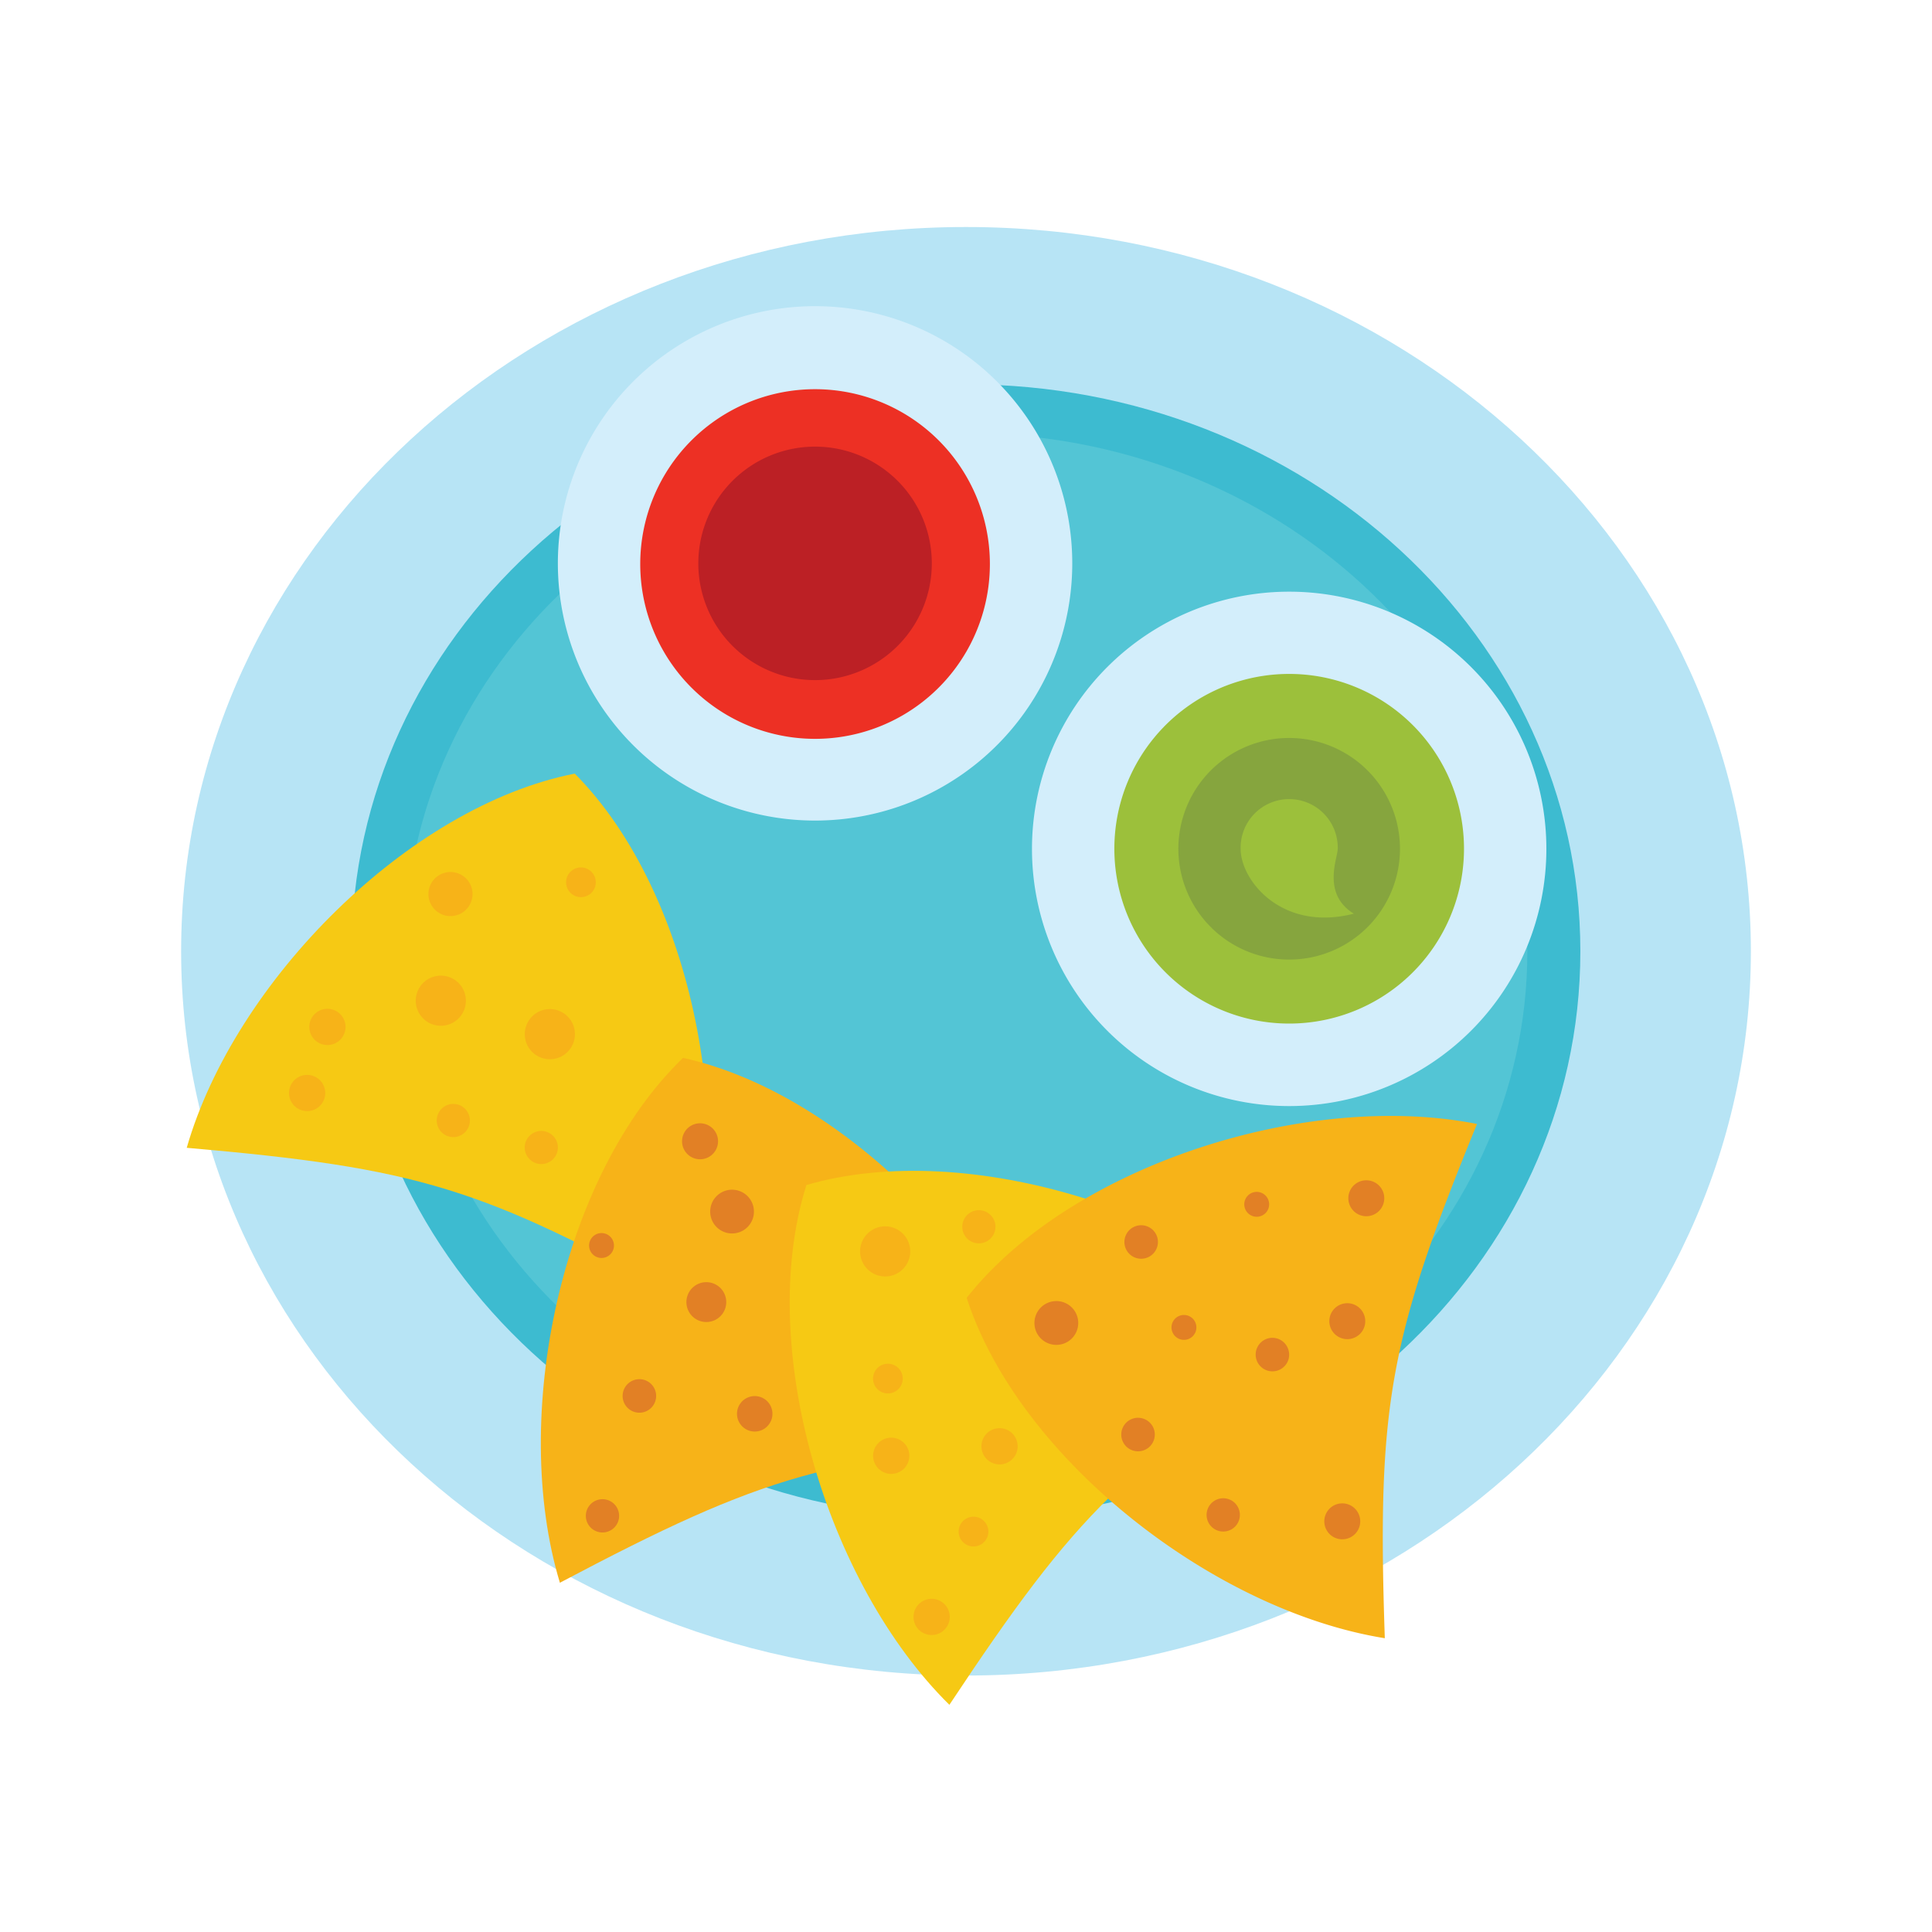 <svg xmlns="http://www.w3.org/2000/svg" width="800" height="800" fill="none" viewBox="0 0 800 800">
  <path fill="#B7E4F5" d="M400 693.8c179.493 0 325-134.27 325-299.9C725 228.27 579.493 94 400 94S75 228.27 75 393.9c0 165.63 145.507 299.9 325 299.9Z"/>
  <path fill="#3DBBD0" d="M654.39 393.9c0 129.64-113.88 234.75-254.39 234.75S145.59 523.54 145.59 393.9 259.49 159.14 400 159.14s254.39 105.1 254.39 234.76Z"/>
  <path fill="#53C5D5" d="M632.44 393.9c0 118.46-104.07 214.49-232.44 214.49S167.56 512.36 167.56 393.9c0-118.46 104.07-214.5 232.44-214.5s232.44 96.04 232.44 214.5Z"/>
  <path fill="#D3EEFB" d="M444 233.28a106.498 106.498 0 0 1-127.281 104.453 106.494 106.494 0 0 1-54.529-29.15 106.495 106.495 0 0 1-23.08-116.066 106.497 106.497 0 0 1 98.4-65.737A106.492 106.492 0 0 1 444 233.28Z"/>
  <path fill="#ED3024" d="M409.89 233.28a72.39 72.39 0 1 1-144.779 0 72.39 72.39 0 0 1 144.779 0Z"/>
  <path fill="#BC2025" d="M385.84 233.28a48.331 48.331 0 0 1-8.148 26.857 48.335 48.335 0 0 1-49.626 20.553 48.34 48.34 0 1 1 57.774-47.41Z"/>
  <path fill="#D3EEFB" d="M640.32 351.45a106.5 106.5 0 1 1-213 .1 106.5 106.5 0 0 1 213-.1Z"/>
  <path fill="#9CC03B" d="M606.21 351.45a72.39 72.39 0 1 1-72.38-72.39 72.38 72.38 0 0 1 72.38 72.39Z"/>
  <path fill="#86A53E" d="M579.7 351.45a45.875 45.875 0 0 1-28.318 42.396 45.877 45.877 0 0 1-50.004-9.944A45.88 45.88 0 1 1 579.7 351.45Z"/>
  <path fill="#F6C914" d="M238 320.34C169.25 333.8 97.11 406.36 77.32 475.28c95.7 8.33 122.59 16.5 206.81 63.49 22.28-68.16 3.29-168.69-46.13-218.43Z"/>
  <path fill="#F7B318" d="M282.84 438.05c-50.5 48.6-71.75 148.68-51 217.33 84.93-44.91 111.94-52.63 208.19-58.81-18.25-69.36-88.73-143.52-157.19-158.52Z"/>
  <path fill="#F6C914" d="M333.92 490.69c-21.08 66.84 8.14 164.89 59.2 215.24 53.08-80.06 73.11-99.76 154.67-151.25-49.2-52.17-146.57-83.58-213.87-63.99Z"/>
  <path fill="#F7B318" d="M400.29 537.42C421.92 604.09 502.62 667 573.42 678.35c-3.24-96 1.64-123.68 38.18-212.94-70.35-13.94-167.87 17-211.31 72.01ZM246.43 367.15a6.156 6.156 0 0 1-1.996 2.96 6.156 6.156 0 0 1-6.803.64 6.153 6.153 0 0 1-3.196-6.039 6.15 6.15 0 1 1 11.995 2.439ZM409 636a6.163 6.163 0 0 1-11.332 1.085 6.165 6.165 0 0 1 .693-6.811 6.154 6.154 0 0 1 10.186 1.039A6.166 6.166 0 0 1 409 636Zm-35.46-63.35a6.15 6.15 0 1 1-4.08-7.69 6.16 6.16 0 0 1 4.08 7.69ZM142.75 427.42a7.498 7.498 0 0 1-13.789 1.339 7.497 7.497 0 0 1 .819-8.289 7.505 7.505 0 0 1 7.97-2.42 7.496 7.496 0 0 1 5.292 6.453 7.494 7.494 0 0 1-.292 2.917Zm250.19 244.3a7.503 7.503 0 0 1-6.448 5.273 7.496 7.496 0 0 1-7.342-3.934 7.506 7.506 0 0 1 .82-8.289 7.5 7.5 0 0 1 12.97 6.95Zm28.13-70.66a7.501 7.501 0 0 1-13.791 1.351 7.496 7.496 0 0 1 4.438-10.71 7.497 7.497 0 0 1 9.642 6.445 7.499 7.499 0 0 1-.289 2.914ZM195.26 372.89a9.13 9.13 0 1 1-6.05-11.41 9.132 9.132 0 0 1 5.392 4.45 9.124 9.124 0 0 1 .658 6.96Zm-2.81 44.55a10.382 10.382 0 0 1-14.85 6.058 10.383 10.383 0 0 1-5.391-10.186 10.383 10.383 0 0 1 13.361-8.872 10.39 10.39 0 0 1 6.88 13Zm45.15 13.86a10.382 10.382 0 0 1-14.85 6.058 10.383 10.383 0 0 1-5.391-10.186 10.389 10.389 0 0 1 2.323-5.556 10.378 10.378 0 0 1 18.338 5.646 10.354 10.354 0 0 1-.42 4.038Zm138.84 89.95a10.382 10.382 0 0 1-14.85 6.058 10.383 10.383 0 0 1-5.391-10.186 10.382 10.382 0 0 1 16.937-6.949 10.393 10.393 0 0 1 3.725 7.039 10.373 10.373 0 0 1-.421 4.038ZM194.27 466a6.873 6.873 0 0 1-5.92 4.817 6.87 6.87 0 1 1 5.92-4.817Zm217.62 44a6.873 6.873 0 0 1-5.92 4.817 6.87 6.87 0 1 1 5.92-4.817Zm-181.18-32.83a6.872 6.872 0 0 1-13.405-2.7 6.876 6.876 0 0 1 4.857-5.889 6.867 6.867 0 0 1 3.988.009 6.881 6.881 0 0 1 4.56 8.58Zm-96.36-22.39a7.498 7.498 0 0 1-10.715 4.419 7.499 7.499 0 0 1 1.363-13.787 7.502 7.502 0 0 1 9.644 6.451 7.515 7.515 0 0 1-.292 2.917ZM376.21 605a7.503 7.503 0 0 1-6.448 5.273 7.496 7.496 0 0 1-7.342-3.934 7.506 7.506 0 0 1 .82-8.289 7.5 7.5 0 0 1 7.97-2.42 7.497 7.497 0 0 1 4.448 3.646 7.479 7.479 0 0 1 .552 5.724Z"/>
  <path fill="#E28025" d="M297 474.76a7.45 7.45 0 1 1-4.94-9.3 7.456 7.456 0 0 1 2.56 1.375 7.437 7.437 0 0 1 2.38 7.925Zm275.87 23.6a7.443 7.443 0 0 1-6.409 5.22 7.44 7.44 0 1 1 6.409-5.22Zm-7.87 50.9a7.437 7.437 0 0 1-6.409 5.22 7.44 7.44 0 1 1 1.479-14.52 7.45 7.45 0 0 1 4.93 9.3Zm-2.08 82.87a7.439 7.439 0 0 1-10.64 4.374 7.444 7.444 0 0 1-3.876-7.304 7.446 7.446 0 0 1 5.266-6.375 7.444 7.444 0 0 1 4.32.015 7.446 7.446 0 0 1 4.384 3.627 7.447 7.447 0 0 1 .546 5.663Zm-262.55-90.56a8.25 8.25 0 1 1-15.771-4.85 8.25 8.25 0 0 1 15.771 4.85ZM254 517.27a5.157 5.157 0 0 1-4.442 3.602 5.154 5.154 0 0 1-5.03-2.721 5.155 5.155 0 0 1 .584-5.689 5.152 5.152 0 0 1 5.478-1.642 5.156 5.156 0 0 1 3.04 2.519 5.156 5.156 0 0 1 .37 3.931Zm271.3-17.08a5.153 5.153 0 0 1-4.431 3.621 5.146 5.146 0 0 1-5.041-2.707 5.155 5.155 0 0 1 .573-5.694 5.142 5.142 0 0 1 5.479-1.65 5.152 5.152 0 0 1 3.42 6.43Zm-30.13 50.98a5.148 5.148 0 0 1-7.368 3.015 5.148 5.148 0 0 1 .969-9.465 5.15 5.15 0 0 1 6.399 6.45Zm-183.38-46.81a9.064 9.064 0 0 1-7.807 6.351 9.054 9.054 0 0 1-8.858-4.78 9.063 9.063 0 0 1 1.024-10.012 9.053 9.053 0 0 1 4.382-2.906 9.051 9.051 0 0 1 10.604 4.44 9.07 9.07 0 0 1 .655 6.907Zm134.29 46.12a9.07 9.07 0 1 1-17.342-5.325 9.07 9.07 0 0 1 17.342 5.325Zm-126.55 37.11a7.344 7.344 0 0 1-6.326 5.145 7.344 7.344 0 0 1-7.175-3.874 7.337 7.337 0 0 1 4.381-10.465 7.334 7.334 0 0 1 8.593 3.597 7.35 7.35 0 0 1 .527 5.597Zm-48.14-7.52a6.94 6.94 0 1 1-2.214-7.388 6.92 6.92 0 0 1 2.491 4.693 6.94 6.94 0 0 1-.277 2.695Zm262.13-17.13a6.94 6.94 0 1 1-4.6-8.67 6.999 6.999 0 0 1 4.6 8.67Zm-55.65 33.11a6.937 6.937 0 0 1-12.765 1.218 6.935 6.935 0 0 1 .779-7.672 6.939 6.939 0 0 1 7.386-2.216 6.938 6.938 0 0 1 4.099 3.38 6.927 6.927 0 0 1 .501 5.29Zm1.3-79.74a6.942 6.942 0 0 1-12.767 1.23 6.94 6.94 0 0 1 8.167-9.89 6.923 6.923 0 0 1 4.095 3.376 6.926 6.926 0 0 1 .505 5.284ZM256.06 629.7a6.886 6.886 0 0 1-5.936 4.835 6.896 6.896 0 0 1-6.739-3.635 6.894 6.894 0 0 1 .78-7.616 6.896 6.896 0 0 1 7.335-2.194 6.89 6.89 0 0 1 4.56 8.61Zm257.04-.38a6.892 6.892 0 0 1-9.854 4.034 6.89 6.89 0 0 1 5.284-12.654 6.898 6.898 0 0 1 4.57 8.62Z"/>
  <path fill="#9CC03B" d="M553.93 351.45a20.11 20.11 0 1 0-40.21 0c0 13.28 17.22 34.5 46.88 26.88-13.39-8.17-6.67-23.05-6.67-26.88Z"/>
</svg>
